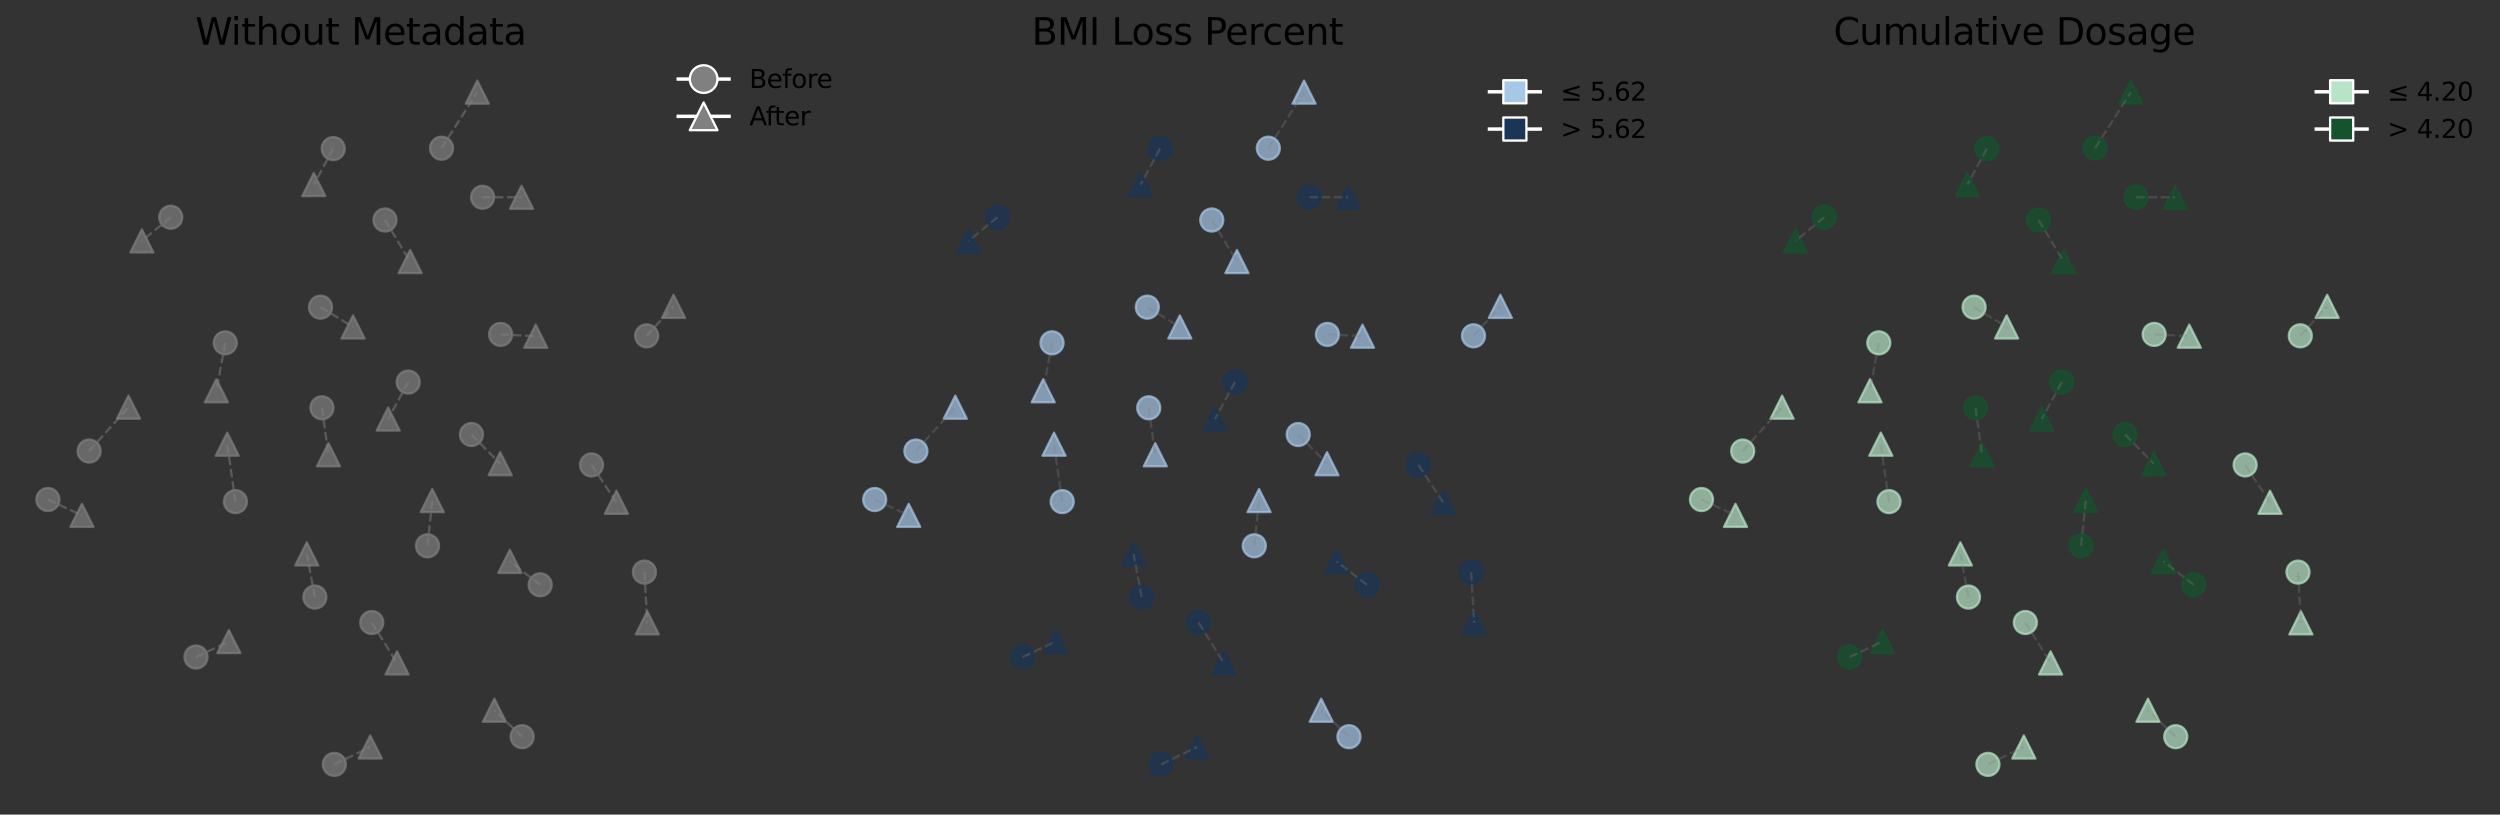 <?xml version="1.0" encoding="utf-8" standalone="no"?>
<!DOCTYPE svg PUBLIC "-//W3C//DTD SVG 1.1//EN"
  "http://www.w3.org/Graphics/SVG/1.1/DTD/svg11.dtd">
<svg height="352.957pt" version="1.1" viewBox="0 0 1083.204 352.957" width="1083.204pt" xmlns="http://www.w3.org/2000/svg" xmlns:xlink="http://www.w3.org/1999/xlink">
 <rect x="0" y="0" width="1083.204" height="352.957" fill="#333333" stroke="none"/>
 <defs>
  <style type="text/css">*{stroke-linecap:butt;stroke-linejoin:round;}</style>
 </defs>
 <g id="figure_1">
  <g id="patch_1">
   <path d="M 0 352.957 
L 1083.204 352.957 
L 1083.204 0 
L 0 0 
z
" style="fill:none;"/>
  </g>
  <g id="axes_1">
   <g id="PathCollection_1">
    <defs>
     <path d="M 0 5 
C 1.326 5 2.598 4.473 3.536 3.536 
C 4.473 2.598 5 1.326 5 0 
C 5 -1.326 4.473 -2.598 3.536 -3.536 
C 2.598 -4.473 1.326 -5 0 -5 
C -1.326 -5 -2.598 -4.473 -3.536 -3.536 
C -4.473 -2.598 -5 -1.326 -5 0 
C -5 1.326 -4.473 2.598 -3.536 3.536 
C -2.598 4.473 -1.326 5 0 5 
z
" id="m888d3f2864" style="stroke:#808080;stroke-opacity:0.7;"/>
    </defs>
    <g clip-path="url(#pa152efde3a)">
     <use style="fill:#808080;fill-opacity:0.7;stroke:#808080;stroke-opacity:0.7;" x="185.23" xlink:href="#m888d3f2864" y="236.482"/>
     <use style="fill:#808080;fill-opacity:0.7;stroke:#808080;stroke-opacity:0.7;" x="280.203" xlink:href="#m888d3f2864" y="145.499"/>
     <use style="fill:#808080;fill-opacity:0.7;stroke:#808080;stroke-opacity:0.7;" x="191.312" xlink:href="#m888d3f2864" y="64.214"/>
     <use style="fill:#808080;fill-opacity:0.7;stroke:#808080;stroke-opacity:0.7;" x="144.389" xlink:href="#m888d3f2864" y="64.381"/>
     <use style="fill:#808080;fill-opacity:0.7;stroke:#808080;stroke-opacity:0.7;" x="138.878" xlink:href="#m888d3f2864" y="133.088"/>
     <use style="fill:#808080;fill-opacity:0.7;stroke:#808080;stroke-opacity:0.7;" x="139.495" xlink:href="#m888d3f2864" y="176.691"/>
     <use style="fill:#808080;fill-opacity:0.7;stroke:#808080;stroke-opacity:0.7;" x="216.905" xlink:href="#m888d3f2864" y="144.892"/>
     <use style="fill:#808080;fill-opacity:0.7;stroke:#808080;stroke-opacity:0.7;" x="204.263" xlink:href="#m888d3f2864" y="188.272"/>
     <use style="fill:#808080;fill-opacity:0.7;stroke:#808080;stroke-opacity:0.7;" x="73.981" xlink:href="#m888d3f2864" y="94.121"/>
     <use style="fill:#808080;fill-opacity:0.7;stroke:#808080;stroke-opacity:0.7;" x="279.218" xlink:href="#m888d3f2864" y="247.888"/>
     <use style="fill:#808080;fill-opacity:0.7;stroke:#808080;stroke-opacity:0.7;" x="20.754" xlink:href="#m888d3f2864" y="216.434"/>
     <use style="fill:#808080;fill-opacity:0.7;stroke:#808080;stroke-opacity:0.7;" x="209.086" xlink:href="#m888d3f2864" y="85.465"/>
     <use style="fill:#808080;fill-opacity:0.7;stroke:#808080;stroke-opacity:0.7;" x="166.804" xlink:href="#m888d3f2864" y="95.332"/>
     <use style="fill:#808080;fill-opacity:0.7;stroke:#808080;stroke-opacity:0.7;" x="38.613" xlink:href="#m888d3f2864" y="195.437"/>
     <use style="fill:#808080;fill-opacity:0.7;stroke:#808080;stroke-opacity:0.7;" x="101.997" xlink:href="#m888d3f2864" y="217.34"/>
     <use style="fill:#808080;fill-opacity:0.7;stroke:#808080;stroke-opacity:0.7;" x="84.92" xlink:href="#m888d3f2864" y="284.68"/>
     <use style="fill:#808080;fill-opacity:0.7;stroke:#808080;stroke-opacity:0.7;" x="144.865" xlink:href="#m888d3f2864" y="331.194"/>
     <use style="fill:#808080;fill-opacity:0.7;stroke:#808080;stroke-opacity:0.7;" x="176.88" xlink:href="#m888d3f2864" y="165.53"/>
     <use style="fill:#808080;fill-opacity:0.7;stroke:#808080;stroke-opacity:0.7;" x="97.587" xlink:href="#m888d3f2864" y="148.55"/>
     <use style="fill:#808080;fill-opacity:0.7;stroke:#808080;stroke-opacity:0.7;" x="226.243" xlink:href="#m888d3f2864" y="319.196"/>
     <use style="fill:#808080;fill-opacity:0.7;stroke:#808080;stroke-opacity:0.7;" x="161.079" xlink:href="#m888d3f2864" y="269.724"/>
     <use style="fill:#808080;fill-opacity:0.7;stroke:#808080;stroke-opacity:0.7;" x="234.045" xlink:href="#m888d3f2864" y="253.395"/>
     <use style="fill:#808080;fill-opacity:0.7;stroke:#808080;stroke-opacity:0.7;" x="136.428" xlink:href="#m888d3f2864" y="258.699"/>
     <use style="fill:#808080;fill-opacity:0.7;stroke:#808080;stroke-opacity:0.7;" x="256.312" xlink:href="#m888d3f2864" y="201.445"/>
    </g>
   </g>
   <g id="PathCollection_2">
    <defs>
     <path d="M 0 -5 
L -5 5 
L 5 5 
z
" id="m7b993e9a92" style="stroke:#808080;stroke-opacity:0.7;"/>
    </defs>
    <g clip-path="url(#pa152efde3a)">
     <use style="fill:#808080;fill-opacity:0.7;stroke:#808080;stroke-opacity:0.7;" x="187.282" xlink:href="#m7b993e9a92" y="216.889"/>
     <use style="fill:#808080;fill-opacity:0.7;stroke:#808080;stroke-opacity:0.7;" x="291.844" xlink:href="#m7b993e9a92" y="132.737"/>
     <use style="fill:#808080;fill-opacity:0.7;stroke:#808080;stroke-opacity:0.7;" x="206.792" xlink:href="#m7b993e9a92" y="39.921"/>
     <use style="fill:#808080;fill-opacity:0.7;stroke:#808080;stroke-opacity:0.7;" x="135.95" xlink:href="#m7b993e9a92" y="79.973"/>
     <use style="fill:#808080;fill-opacity:0.7;stroke:#808080;stroke-opacity:0.7;" x="152.958" xlink:href="#m7b993e9a92" y="141.66"/>
     <use style="fill:#808080;fill-opacity:0.7;stroke:#808080;stroke-opacity:0.7;" x="142.321" xlink:href="#m7b993e9a92" y="197.045"/>
     <use style="fill:#808080;fill-opacity:0.7;stroke:#808080;stroke-opacity:0.7;" x="232.106" xlink:href="#m7b993e9a92" y="145.67"/>
     <use style="fill:#808080;fill-opacity:0.7;stroke:#808080;stroke-opacity:0.7;" x="216.733" xlink:href="#m7b993e9a92" y="200.92"/>
     <use style="fill:#808080;fill-opacity:0.7;stroke:#808080;stroke-opacity:0.7;" x="61.466" xlink:href="#m7b993e9a92" y="104.386"/>
     <use style="fill:#808080;fill-opacity:0.7;stroke:#808080;stroke-opacity:0.7;" x="280.461" xlink:href="#m7b993e9a92" y="269.869"/>
     <use style="fill:#808080;fill-opacity:0.7;stroke:#808080;stroke-opacity:0.7;" x="35.493" xlink:href="#m7b993e9a92" y="223.303"/>
     <use style="fill:#808080;fill-opacity:0.7;stroke:#808080;stroke-opacity:0.7;" x="225.968" xlink:href="#m7b993e9a92" y="85.46"/>
     <use style="fill:#808080;fill-opacity:0.7;stroke:#808080;stroke-opacity:0.7;" x="177.706" xlink:href="#m7b993e9a92" y="113.328"/>
     <use style="fill:#808080;fill-opacity:0.7;stroke:#808080;stroke-opacity:0.7;" x="55.679" xlink:href="#m7b993e9a92" y="176.428"/>
     <use style="fill:#808080;fill-opacity:0.7;stroke:#808080;stroke-opacity:0.7;" x="98.455" xlink:href="#m7b993e9a92" y="192.458"/>
     <use style="fill:#808080;fill-opacity:0.7;stroke:#808080;stroke-opacity:0.7;" x="99.159" xlink:href="#m7b993e9a92" y="277.987"/>
     <use style="fill:#808080;fill-opacity:0.7;stroke:#808080;stroke-opacity:0.7;" x="160.424" xlink:href="#m7b993e9a92" y="323.655"/>
     <use style="fill:#808080;fill-opacity:0.7;stroke:#808080;stroke-opacity:0.7;" x="168.189" xlink:href="#m7b993e9a92" y="181.565"/>
     <use style="fill:#808080;fill-opacity:0.7;stroke:#808080;stroke-opacity:0.7;" x="93.757" xlink:href="#m7b993e9a92" y="169.312"/>
     <use style="fill:#808080;fill-opacity:0.7;stroke:#808080;stroke-opacity:0.7;" x="214.213" xlink:href="#m7b993e9a92" y="307.734"/>
     <use style="fill:#808080;fill-opacity:0.7;stroke:#808080;stroke-opacity:0.7;" x="172.014" xlink:href="#m7b993e9a92" y="287.255"/>
     <use style="fill:#808080;fill-opacity:0.7;stroke:#808080;stroke-opacity:0.7;" x="220.909" xlink:href="#m7b993e9a92" y="243.249"/>
     <use style="fill:#808080;fill-opacity:0.7;stroke:#808080;stroke-opacity:0.7;" x="132.919" xlink:href="#m7b993e9a92" y="240.005"/>
     <use style="fill:#808080;fill-opacity:0.7;stroke:#808080;stroke-opacity:0.7;" x="267.079" xlink:href="#m7b993e9a92" y="217.638"/>
    </g>
   </g>
   <g id="line2d_1">
    <path clip-path="url(#pa152efde3a)" d="M 185.23 236.482 
L 187.282 216.889 
" style="fill:none;stroke:#808080;stroke-dasharray:3.7,1.6;stroke-dashoffset:0;stroke-opacity:0.5;"/>
   </g>
   <g id="line2d_2">
    <path clip-path="url(#pa152efde3a)" d="M 280.203 145.499 
L 291.844 132.737 
" style="fill:none;stroke:#808080;stroke-dasharray:3.7,1.6;stroke-dashoffset:0;stroke-opacity:0.5;"/>
   </g>
   <g id="line2d_3">
    <path clip-path="url(#pa152efde3a)" d="M 191.312 64.214 
L 206.792 39.921 
" style="fill:none;stroke:#808080;stroke-dasharray:3.7,1.6;stroke-dashoffset:0;stroke-opacity:0.5;"/>
   </g>
   <g id="line2d_4">
    <path clip-path="url(#pa152efde3a)" d="M 144.389 64.381 
L 135.95 79.973 
" style="fill:none;stroke:#808080;stroke-dasharray:3.7,1.6;stroke-dashoffset:0;stroke-opacity:0.5;"/>
   </g>
   <g id="line2d_5">
    <path clip-path="url(#pa152efde3a)" d="M 138.878 133.088 
L 152.958 141.66 
" style="fill:none;stroke:#808080;stroke-dasharray:3.7,1.6;stroke-dashoffset:0;stroke-opacity:0.5;"/>
   </g>
   <g id="line2d_6">
    <path clip-path="url(#pa152efde3a)" d="M 139.495 176.691 
L 142.321 197.045 
" style="fill:none;stroke:#808080;stroke-dasharray:3.7,1.6;stroke-dashoffset:0;stroke-opacity:0.5;"/>
   </g>
   <g id="line2d_7">
    <path clip-path="url(#pa152efde3a)" d="M 216.905 144.892 
L 232.106 145.67 
" style="fill:none;stroke:#808080;stroke-dasharray:3.7,1.6;stroke-dashoffset:0;stroke-opacity:0.5;"/>
   </g>
   <g id="line2d_8">
    <path clip-path="url(#pa152efde3a)" d="M 204.263 188.272 
L 216.733 200.92 
" style="fill:none;stroke:#808080;stroke-dasharray:3.7,1.6;stroke-dashoffset:0;stroke-opacity:0.5;"/>
   </g>
   <g id="line2d_9">
    <path clip-path="url(#pa152efde3a)" d="M 73.981 94.121 
L 61.466 104.386 
" style="fill:none;stroke:#808080;stroke-dasharray:3.7,1.6;stroke-dashoffset:0;stroke-opacity:0.5;"/>
   </g>
   <g id="line2d_10">
    <path clip-path="url(#pa152efde3a)" d="M 279.218 247.888 
L 280.461 269.869 
" style="fill:none;stroke:#808080;stroke-dasharray:3.7,1.6;stroke-dashoffset:0;stroke-opacity:0.5;"/>
   </g>
   <g id="line2d_11">
    <path clip-path="url(#pa152efde3a)" d="M 20.754 216.434 
L 35.493 223.303 
" style="fill:none;stroke:#808080;stroke-dasharray:3.7,1.6;stroke-dashoffset:0;stroke-opacity:0.5;"/>
   </g>
   <g id="line2d_12">
    <path clip-path="url(#pa152efde3a)" d="M 209.086 85.465 
L 225.968 85.46 
" style="fill:none;stroke:#808080;stroke-dasharray:3.7,1.6;stroke-dashoffset:0;stroke-opacity:0.5;"/>
   </g>
   <g id="line2d_13">
    <path clip-path="url(#pa152efde3a)" d="M 166.804 95.332 
L 177.706 113.328 
" style="fill:none;stroke:#808080;stroke-dasharray:3.7,1.6;stroke-dashoffset:0;stroke-opacity:0.5;"/>
   </g>
   <g id="line2d_14">
    <path clip-path="url(#pa152efde3a)" d="M 38.613 195.437 
L 55.679 176.428 
" style="fill:none;stroke:#808080;stroke-dasharray:3.7,1.6;stroke-dashoffset:0;stroke-opacity:0.5;"/>
   </g>
   <g id="line2d_15">
    <path clip-path="url(#pa152efde3a)" d="M 101.997 217.34 
L 98.455 192.458 
" style="fill:none;stroke:#808080;stroke-dasharray:3.7,1.6;stroke-dashoffset:0;stroke-opacity:0.5;"/>
   </g>
   <g id="line2d_16">
    <path clip-path="url(#pa152efde3a)" d="M 84.92 284.68 
L 99.159 277.987 
" style="fill:none;stroke:#808080;stroke-dasharray:3.7,1.6;stroke-dashoffset:0;stroke-opacity:0.5;"/>
   </g>
   <g id="line2d_17">
    <path clip-path="url(#pa152efde3a)" d="M 144.865 331.194 
L 160.424 323.655 
" style="fill:none;stroke:#808080;stroke-dasharray:3.7,1.6;stroke-dashoffset:0;stroke-opacity:0.5;"/>
   </g>
   <g id="line2d_18">
    <path clip-path="url(#pa152efde3a)" d="M 176.88 165.53 
L 168.189 181.565 
" style="fill:none;stroke:#808080;stroke-dasharray:3.7,1.6;stroke-dashoffset:0;stroke-opacity:0.5;"/>
   </g>
   <g id="line2d_19">
    <path clip-path="url(#pa152efde3a)" d="M 97.587 148.55 
L 93.757 169.312 
" style="fill:none;stroke:#808080;stroke-dasharray:3.7,1.6;stroke-dashoffset:0;stroke-opacity:0.5;"/>
   </g>
   <g id="line2d_20">
    <path clip-path="url(#pa152efde3a)" d="M 226.243 319.196 
L 214.213 307.734 
" style="fill:none;stroke:#808080;stroke-dasharray:3.7,1.6;stroke-dashoffset:0;stroke-opacity:0.5;"/>
   </g>
   <g id="line2d_21">
    <path clip-path="url(#pa152efde3a)" d="M 161.079 269.724 
L 172.014 287.255 
" style="fill:none;stroke:#808080;stroke-dasharray:3.7,1.6;stroke-dashoffset:0;stroke-opacity:0.5;"/>
   </g>
   <g id="line2d_22">
    <path clip-path="url(#pa152efde3a)" d="M 234.045 253.395 
L 220.909 243.249 
" style="fill:none;stroke:#808080;stroke-dasharray:3.7,1.6;stroke-dashoffset:0;stroke-opacity:0.5;"/>
   </g>
   <g id="line2d_23">
    <path clip-path="url(#pa152efde3a)" d="M 136.428 258.699 
L 132.919 240.005 
" style="fill:none;stroke:#808080;stroke-dasharray:3.7,1.6;stroke-dashoffset:0;stroke-opacity:0.5;"/>
   </g>
   <g id="line2d_24">
    <path clip-path="url(#pa152efde3a)" d="M 256.312 201.445 
L 267.079 217.638 
" style="fill:none;stroke:#808080;stroke-dasharray:3.7,1.6;stroke-dashoffset:0;stroke-opacity:0.5;"/>
   </g>
   <g id="text_1">
    <!-- Without Metadata -->
    <g transform="translate(84.613 19.358)scale(0.16 -0.16)">
     <defs>
      <path d="M 213 4666 
L 850 4666 
L 1831 722 
L 2809 4666 
L 3519 4666 
L 4500 722 
L 5478 4666 
L 6119 4666 
L 4947 0 
L 4153 0 
L 3169 4050 
L 2175 0 
L 1381 0 
L 213 4666 
z
" id="DejaVuSans-57" transform="scale(0.016)"/>
      <path d="M 603 3500 
L 1178 3500 
L 1178 0 
L 603 0 
L 603 3500 
z
M 603 4863 
L 1178 4863 
L 1178 4134 
L 603 4134 
L 603 4863 
z
" id="DejaVuSans-69" transform="scale(0.016)"/>
      <path d="M 1172 4494 
L 1172 3500 
L 2356 3500 
L 2356 3053 
L 1172 3053 
L 1172 1153 
Q 1172 725 1289 603 
Q 1406 481 1766 481 
L 2356 481 
L 2356 0 
L 1766 0 
Q 1100 0 847 248 
Q 594 497 594 1153 
L 594 3053 
L 172 3053 
L 172 3500 
L 594 3500 
L 594 4494 
L 1172 4494 
z
" id="DejaVuSans-74" transform="scale(0.016)"/>
      <path d="M 3513 2113 
L 3513 0 
L 2938 0 
L 2938 2094 
Q 2938 2591 2744 2837 
Q 2550 3084 2163 3084 
Q 1697 3084 1428 2787 
Q 1159 2491 1159 1978 
L 1159 0 
L 581 0 
L 581 4863 
L 1159 4863 
L 1159 2956 
Q 1366 3272 1645 3428 
Q 1925 3584 2291 3584 
Q 2894 3584 3203 3211 
Q 3513 2838 3513 2113 
z
" id="DejaVuSans-68" transform="scale(0.016)"/>
      <path d="M 1959 3097 
Q 1497 3097 1228 2736 
Q 959 2375 959 1747 
Q 959 1119 1226 758 
Q 1494 397 1959 397 
Q 2419 397 2687 759 
Q 2956 1122 2956 1747 
Q 2956 2369 2687 2733 
Q 2419 3097 1959 3097 
z
M 1959 3584 
Q 2709 3584 3137 3096 
Q 3566 2609 3566 1747 
Q 3566 888 3137 398 
Q 2709 -91 1959 -91 
Q 1206 -91 779 398 
Q 353 888 353 1747 
Q 353 2609 779 3096 
Q 1206 3584 1959 3584 
z
" id="DejaVuSans-6f" transform="scale(0.016)"/>
      <path d="M 544 1381 
L 544 3500 
L 1119 3500 
L 1119 1403 
Q 1119 906 1312 657 
Q 1506 409 1894 409 
Q 2359 409 2629 706 
Q 2900 1003 2900 1516 
L 2900 3500 
L 3475 3500 
L 3475 0 
L 2900 0 
L 2900 538 
Q 2691 219 2414 64 
Q 2138 -91 1772 -91 
Q 1169 -91 856 284 
Q 544 659 544 1381 
z
M 1991 3584 
L 1991 3584 
z
" id="DejaVuSans-75" transform="scale(0.016)"/>
      <path id="DejaVuSans-20" transform="scale(0.016)"/>
      <path d="M 628 4666 
L 1569 4666 
L 2759 1491 
L 3956 4666 
L 4897 4666 
L 4897 0 
L 4281 0 
L 4281 4097 
L 3078 897 
L 2444 897 
L 1241 4097 
L 1241 0 
L 628 0 
L 628 4666 
z
" id="DejaVuSans-4d" transform="scale(0.016)"/>
      <path d="M 3597 1894 
L 3597 1613 
L 953 1613 
Q 991 1019 1311 708 
Q 1631 397 2203 397 
Q 2534 397 2845 478 
Q 3156 559 3463 722 
L 3463 178 
Q 3153 47 2828 -22 
Q 2503 -91 2169 -91 
Q 1331 -91 842 396 
Q 353 884 353 1716 
Q 353 2575 817 3079 
Q 1281 3584 2069 3584 
Q 2775 3584 3186 3129 
Q 3597 2675 3597 1894 
z
M 3022 2063 
Q 3016 2534 2758 2815 
Q 2500 3097 2075 3097 
Q 1594 3097 1305 2825 
Q 1016 2553 972 2059 
L 3022 2063 
z
" id="DejaVuSans-65" transform="scale(0.016)"/>
      <path d="M 2194 1759 
Q 1497 1759 1228 1600 
Q 959 1441 959 1056 
Q 959 750 1161 570 
Q 1363 391 1709 391 
Q 2188 391 2477 730 
Q 2766 1069 2766 1631 
L 2766 1759 
L 2194 1759 
z
M 3341 1997 
L 3341 0 
L 2766 0 
L 2766 531 
Q 2569 213 2275 61 
Q 1981 -91 1556 -91 
Q 1019 -91 701 211 
Q 384 513 384 1019 
Q 384 1609 779 1909 
Q 1175 2209 1959 2209 
L 2766 2209 
L 2766 2266 
Q 2766 2663 2505 2880 
Q 2244 3097 1772 3097 
Q 1472 3097 1187 3025 
Q 903 2953 641 2809 
L 641 3341 
Q 956 3463 1253 3523 
Q 1550 3584 1831 3584 
Q 2591 3584 2966 3190 
Q 3341 2797 3341 1997 
z
" id="DejaVuSans-61" transform="scale(0.016)"/>
      <path d="M 2906 2969 
L 2906 4863 
L 3481 4863 
L 3481 0 
L 2906 0 
L 2906 525 
Q 2725 213 2448 61 
Q 2172 -91 1784 -91 
Q 1150 -91 751 415 
Q 353 922 353 1747 
Q 353 2572 751 3078 
Q 1150 3584 1784 3584 
Q 2172 3584 2448 3432 
Q 2725 3281 2906 2969 
z
M 947 1747 
Q 947 1113 1208 752 
Q 1469 391 1925 391 
Q 2381 391 2643 752 
Q 2906 1113 2906 1747 
Q 2906 2381 2643 2742 
Q 2381 3103 1925 3103 
Q 1469 3103 1208 2742 
Q 947 2381 947 1747 
z
" id="DejaVuSans-64" transform="scale(0.016)"/>
     </defs>
     <use xlink:href="#DejaVuSans-57"/>
     <use x="96.627" xlink:href="#DejaVuSans-69"/>
     <use x="124.41" xlink:href="#DejaVuSans-74"/>
     <use x="163.619" xlink:href="#DejaVuSans-68"/>
     <use x="226.998" xlink:href="#DejaVuSans-6f"/>
     <use x="288.18" xlink:href="#DejaVuSans-75"/>
     <use x="351.559" xlink:href="#DejaVuSans-74"/>
     <use x="390.768" xlink:href="#DejaVuSans-20"/>
     <use x="422.555" xlink:href="#DejaVuSans-4d"/>
     <use x="508.834" xlink:href="#DejaVuSans-65"/>
     <use x="570.357" xlink:href="#DejaVuSans-74"/>
     <use x="609.566" xlink:href="#DejaVuSans-61"/>
     <use x="670.846" xlink:href="#DejaVuSans-64"/>
     <use x="734.322" xlink:href="#DejaVuSans-61"/>
     <use x="795.602" xlink:href="#DejaVuSans-74"/>
     <use x="834.811" xlink:href="#DejaVuSans-61"/>
    </g>
   </g>
   <g id="legend_1">
    <g id="line2d_25">
     <path d="M 293.876 34.266 
L 315.876 34.266 
" style="fill:none;stroke:#ffffff;stroke-linecap:square;stroke-width:1.5;"/>
    </g>
    <g id="line2d_26">
     <defs>
      <path d="M 0 6 
C 1.591 6 3.117 5.368 4.243 4.243 
C 5.368 3.117 6 1.591 6 0 
C 6 -1.591 5.368 -3.117 4.243 -4.243 
C 3.117 -5.368 1.591 -6 0 -6 
C -1.591 -6 -3.117 -5.368 -4.243 -4.243 
C -5.368 -3.117 -6 -1.591 -6 0 
C -6 1.591 -5.368 3.117 -4.243 4.243 
C -3.117 5.368 -1.591 6 0 6 
z
" id="m8260071296" style="stroke:#ffffff;"/>
     </defs>
     <g>
      <use style="fill:#808080;stroke:#ffffff;" x="304.876" xlink:href="#m8260071296" y="34.266"/>
     </g>
    </g>
    <g id="text_2">
     <!-- Before -->
     <g transform="translate(324.676 38.116)scale(0.11 -0.11)">
      <defs>
       <path d="M 1259 2228 
L 1259 519 
L 2272 519 
Q 2781 519 3026 730 
Q 3272 941 3272 1375 
Q 3272 1813 3026 2020 
Q 2781 2228 2272 2228 
L 1259 2228 
z
M 1259 4147 
L 1259 2741 
L 2194 2741 
Q 2656 2741 2882 2914 
Q 3109 3088 3109 3444 
Q 3109 3797 2882 3972 
Q 2656 4147 2194 4147 
L 1259 4147 
z
M 628 4666 
L 2241 4666 
Q 2963 4666 3353 4366 
Q 3744 4066 3744 3513 
Q 3744 3084 3544 2831 
Q 3344 2578 2956 2516 
Q 3422 2416 3680 2098 
Q 3938 1781 3938 1306 
Q 3938 681 3513 340 
Q 3088 0 2303 0 
L 628 0 
L 628 4666 
z
" id="DejaVuSans-42" transform="scale(0.016)"/>
       <path d="M 2375 4863 
L 2375 4384 
L 1825 4384 
Q 1516 4384 1395 4259 
Q 1275 4134 1275 3809 
L 1275 3500 
L 2222 3500 
L 2222 3053 
L 1275 3053 
L 1275 0 
L 697 0 
L 697 3053 
L 147 3053 
L 147 3500 
L 697 3500 
L 697 3744 
Q 697 4328 969 4595 
Q 1241 4863 1831 4863 
L 2375 4863 
z
" id="DejaVuSans-66" transform="scale(0.016)"/>
       <path d="M 2631 2963 
Q 2534 3019 2420 3045 
Q 2306 3072 2169 3072 
Q 1681 3072 1420 2755 
Q 1159 2438 1159 1844 
L 1159 0 
L 581 0 
L 581 3500 
L 1159 3500 
L 1159 2956 
Q 1341 3275 1631 3429 
Q 1922 3584 2338 3584 
Q 2397 3584 2469 3576 
Q 2541 3569 2628 3553 
L 2631 2963 
z
" id="DejaVuSans-72" transform="scale(0.016)"/>
      </defs>
      <use xlink:href="#DejaVuSans-42"/>
      <use x="68.604" xlink:href="#DejaVuSans-65"/>
      <use x="130.127" xlink:href="#DejaVuSans-66"/>
      <use x="165.332" xlink:href="#DejaVuSans-6f"/>
      <use x="226.514" xlink:href="#DejaVuSans-72"/>
      <use x="265.377" xlink:href="#DejaVuSans-65"/>
     </g>
    </g>
    <g id="line2d_27">
     <path d="M 293.876 50.412 
L 315.876 50.412 
" style="fill:none;stroke:#ffffff;stroke-linecap:square;stroke-width:1.5;"/>
    </g>
    <g id="line2d_28">
     <defs>
      <path d="M 0 -6 
L -6 6 
L 6 6 
z
" id="ma88aa789f8" style="stroke:#ffffff;stroke-linejoin:miter;"/>
     </defs>
     <g>
      <use style="fill:#808080;stroke:#ffffff;stroke-linejoin:miter;" x="304.876" xlink:href="#ma88aa789f8" y="50.412"/>
     </g>
    </g>
    <g id="text_3">
     <!-- After -->
     <g transform="translate(324.676 54.262)scale(0.11 -0.11)">
      <defs>
       <path d="M 2188 4044 
L 1331 1722 
L 3047 1722 
L 2188 4044 
z
M 1831 4666 
L 2547 4666 
L 4325 0 
L 3669 0 
L 3244 1197 
L 1141 1197 
L 716 0 
L 50 0 
L 1831 4666 
z
" id="DejaVuSans-41" transform="scale(0.016)"/>
      </defs>
      <use xlink:href="#DejaVuSans-41"/>
      <use x="64.783" xlink:href="#DejaVuSans-66"/>
      <use x="98.238" xlink:href="#DejaVuSans-74"/>
      <use x="137.447" xlink:href="#DejaVuSans-65"/>
      <use x="198.971" xlink:href="#DejaVuSans-72"/>
     </g>
    </g>
   </g>
  </g>
  <g id="axes_2">
   <g id="PathCollection_3">
    <path clip-path="url(#p61265fb94b)" d="M 545.516 211.889 
L 540.516 221.889 
L 550.516 221.889 
z
" style="fill:#a7c7e7;fill-opacity:0.7;stroke:#a7c7e7;stroke-opacity:0.7;"/>
    <path clip-path="url(#p61265fb94b)" d="M 650.077 127.737 
L 645.077 137.737 
L 655.077 137.737 
z
" style="fill:#a7c7e7;fill-opacity:0.7;stroke:#a7c7e7;stroke-opacity:0.7;"/>
    <path clip-path="url(#p61265fb94b)" d="M 565.026 34.921 
L 560.026 44.921 
L 570.026 44.921 
z
" style="fill:#a7c7e7;fill-opacity:0.7;stroke:#a7c7e7;stroke-opacity:0.7;"/>
    <path clip-path="url(#p61265fb94b)" d="M 494.183 74.973 
L 489.183 84.973 
L 499.183 84.973 
z
" style="fill:#1b3556;fill-opacity:0.7;stroke:#1b3556;stroke-opacity:0.7;"/>
    <path clip-path="url(#p61265fb94b)" d="M 511.192 136.66 
L 506.192 146.66 
L 516.192 146.66 
z
" style="fill:#a7c7e7;fill-opacity:0.7;stroke:#a7c7e7;stroke-opacity:0.7;"/>
    <path clip-path="url(#p61265fb94b)" d="M 500.554 192.045 
L 495.554 202.045 
L 505.554 202.045 
z
" style="fill:#a7c7e7;fill-opacity:0.7;stroke:#a7c7e7;stroke-opacity:0.7;"/>
    <path clip-path="url(#p61265fb94b)" d="M 590.339 140.67 
L 585.339 150.67 
L 595.339 150.67 
z
" style="fill:#a7c7e7;fill-opacity:0.7;stroke:#a7c7e7;stroke-opacity:0.7;"/>
    <path clip-path="url(#p61265fb94b)" d="M 574.966 195.92 
L 569.966 205.92 
L 579.966 205.92 
z
" style="fill:#a7c7e7;fill-opacity:0.7;stroke:#a7c7e7;stroke-opacity:0.7;"/>
    <path clip-path="url(#p61265fb94b)" d="M 419.699 99.386 
L 414.699 109.386 
L 424.699 109.386 
z
" style="fill:#1b3556;fill-opacity:0.7;stroke:#1b3556;stroke-opacity:0.7;"/>
    <path clip-path="url(#p61265fb94b)" d="M 638.694 264.869 
L 633.694 274.869 
L 643.694 274.869 
z
" style="fill:#1b3556;fill-opacity:0.7;stroke:#1b3556;stroke-opacity:0.7;"/>
    <path clip-path="url(#p61265fb94b)" d="M 393.726 218.303 
L 388.726 228.303 
L 398.726 228.303 
z
" style="fill:#a7c7e7;fill-opacity:0.7;stroke:#a7c7e7;stroke-opacity:0.7;"/>
    <path clip-path="url(#p61265fb94b)" d="M 584.202 80.46 
L 579.202 90.46 
L 589.202 90.46 
z
" style="fill:#1b3556;fill-opacity:0.7;stroke:#1b3556;stroke-opacity:0.7;"/>
    <path clip-path="url(#p61265fb94b)" d="M 535.939 108.328 
L 530.939 118.328 
L 540.939 118.328 
z
" style="fill:#a7c7e7;fill-opacity:0.7;stroke:#a7c7e7;stroke-opacity:0.7;"/>
    <path clip-path="url(#p61265fb94b)" d="M 413.913 171.428 
L 408.913 181.428 
L 418.913 181.428 
z
" style="fill:#a7c7e7;fill-opacity:0.7;stroke:#a7c7e7;stroke-opacity:0.7;"/>
    <path clip-path="url(#p61265fb94b)" d="M 456.688 187.458 
L 451.688 197.458 
L 461.688 197.458 
z
" style="fill:#a7c7e7;fill-opacity:0.7;stroke:#a7c7e7;stroke-opacity:0.7;"/>
    <path clip-path="url(#p61265fb94b)" d="M 457.392 272.987 
L 452.392 282.987 
L 462.392 282.987 
z
" style="fill:#1b3556;fill-opacity:0.7;stroke:#1b3556;stroke-opacity:0.7;"/>
    <path clip-path="url(#p61265fb94b)" d="M 518.657 318.655 
L 513.657 328.655 
L 523.657 328.655 
z
" style="fill:#1b3556;fill-opacity:0.7;stroke:#1b3556;stroke-opacity:0.7;"/>
    <path clip-path="url(#p61265fb94b)" d="M 526.423 176.565 
L 521.423 186.565 
L 531.423 186.565 
z
" style="fill:#1b3556;fill-opacity:0.7;stroke:#1b3556;stroke-opacity:0.7;"/>
    <path clip-path="url(#p61265fb94b)" d="M 451.99 164.312 
L 446.99 174.312 
L 456.99 174.312 
z
" style="fill:#a7c7e7;fill-opacity:0.7;stroke:#a7c7e7;stroke-opacity:0.7;"/>
    <path clip-path="url(#p61265fb94b)" d="M 572.446 302.734 
L 567.446 312.734 
L 577.446 312.734 
z
" style="fill:#a7c7e7;fill-opacity:0.7;stroke:#a7c7e7;stroke-opacity:0.7;"/>
    <path clip-path="url(#p61265fb94b)" d="M 530.247 282.255 
L 525.247 292.255 
L 535.247 292.255 
z
" style="fill:#1b3556;fill-opacity:0.7;stroke:#1b3556;stroke-opacity:0.7;"/>
    <path clip-path="url(#p61265fb94b)" d="M 579.142 238.249 
L 574.142 248.249 
L 584.142 248.249 
z
" style="fill:#1b3556;fill-opacity:0.7;stroke:#1b3556;stroke-opacity:0.7;"/>
    <path clip-path="url(#p61265fb94b)" d="M 491.153 235.005 
L 486.153 245.005 
L 496.153 245.005 
z
" style="fill:#1b3556;fill-opacity:0.7;stroke:#1b3556;stroke-opacity:0.7;"/>
    <path clip-path="url(#p61265fb94b)" d="M 625.312 212.638 
L 620.312 222.638 
L 630.312 222.638 
z
" style="fill:#1b3556;fill-opacity:0.7;stroke:#1b3556;stroke-opacity:0.7;"/>
   </g>
   <g id="PathCollection_4">
    <defs>
     <path d="M 0 5 
C 1.326 5 2.598 4.473 3.536 3.536 
C 4.473 2.598 5 1.326 5 -0 
C 5 -1.326 4.473 -2.598 3.536 -3.536 
C 2.598 -4.473 1.326 -5 0 -5 
C -1.326 -5 -2.598 -4.473 -3.536 -3.536 
C -4.473 -2.598 -5 -1.326 -5 0 
C -5 1.326 -4.473 2.598 -3.536 3.536 
C -2.598 4.473 -1.326 5 0 5 
z
" id="C0_0_f838277461"/>
    </defs>
    <g clip-path="url(#p61265fb94b)">
     <use style="fill:#a7c7e7;fill-opacity:0.7;stroke:#a7c7e7;stroke-opacity:0.7;" x="543.464" xlink:href="#C0_0_f838277461" y="236.482"/>
    </g>
    <g clip-path="url(#p61265fb94b)">
     <use style="fill:#a7c7e7;fill-opacity:0.7;stroke:#a7c7e7;stroke-opacity:0.7;" x="638.437" xlink:href="#C0_0_f838277461" y="145.499"/>
    </g>
    <g clip-path="url(#p61265fb94b)">
     <use style="fill:#a7c7e7;fill-opacity:0.7;stroke:#a7c7e7;stroke-opacity:0.7;" x="549.545" xlink:href="#C0_0_f838277461" y="64.214"/>
    </g>
    <g clip-path="url(#p61265fb94b)">
     <use style="fill:#1b3556;fill-opacity:0.7;stroke:#1b3556;stroke-opacity:0.7;" x="502.622" xlink:href="#C0_0_f838277461" y="64.381"/>
    </g>
    <g clip-path="url(#p61265fb94b)">
     <use style="fill:#a7c7e7;fill-opacity:0.7;stroke:#a7c7e7;stroke-opacity:0.7;" x="497.111" xlink:href="#C0_0_f838277461" y="133.088"/>
    </g>
    <g clip-path="url(#p61265fb94b)">
     <use style="fill:#a7c7e7;fill-opacity:0.7;stroke:#a7c7e7;stroke-opacity:0.7;" x="497.728" xlink:href="#C0_0_f838277461" y="176.691"/>
    </g>
    <g clip-path="url(#p61265fb94b)">
     <use style="fill:#a7c7e7;fill-opacity:0.7;stroke:#a7c7e7;stroke-opacity:0.7;" x="575.139" xlink:href="#C0_0_f838277461" y="144.892"/>
    </g>
    <g clip-path="url(#p61265fb94b)">
     <use style="fill:#a7c7e7;fill-opacity:0.7;stroke:#a7c7e7;stroke-opacity:0.7;" x="562.496" xlink:href="#C0_0_f838277461" y="188.272"/>
    </g>
    <g clip-path="url(#p61265fb94b)">
     <use style="fill:#1b3556;fill-opacity:0.7;stroke:#1b3556;stroke-opacity:0.7;" x="432.214" xlink:href="#C0_0_f838277461" y="94.121"/>
    </g>
    <g clip-path="url(#p61265fb94b)">
     <use style="fill:#1b3556;fill-opacity:0.7;stroke:#1b3556;stroke-opacity:0.7;" x="637.452" xlink:href="#C0_0_f838277461" y="247.888"/>
    </g>
    <g clip-path="url(#p61265fb94b)">
     <use style="fill:#a7c7e7;fill-opacity:0.7;stroke:#a7c7e7;stroke-opacity:0.7;" x="378.988" xlink:href="#C0_0_f838277461" y="216.434"/>
    </g>
    <g clip-path="url(#p61265fb94b)">
     <use style="fill:#1b3556;fill-opacity:0.7;stroke:#1b3556;stroke-opacity:0.7;" x="567.319" xlink:href="#C0_0_f838277461" y="85.465"/>
    </g>
    <g clip-path="url(#p61265fb94b)">
     <use style="fill:#a7c7e7;fill-opacity:0.7;stroke:#a7c7e7;stroke-opacity:0.7;" x="525.038" xlink:href="#C0_0_f838277461" y="95.332"/>
    </g>
    <g clip-path="url(#p61265fb94b)">
     <use style="fill:#a7c7e7;fill-opacity:0.7;stroke:#a7c7e7;stroke-opacity:0.7;" x="396.847" xlink:href="#C0_0_f838277461" y="195.437"/>
    </g>
    <g clip-path="url(#p61265fb94b)">
     <use style="fill:#a7c7e7;fill-opacity:0.7;stroke:#a7c7e7;stroke-opacity:0.7;" x="460.23" xlink:href="#C0_0_f838277461" y="217.34"/>
    </g>
    <g clip-path="url(#p61265fb94b)">
     <use style="fill:#1b3556;fill-opacity:0.7;stroke:#1b3556;stroke-opacity:0.7;" x="443.153" xlink:href="#C0_0_f838277461" y="284.68"/>
    </g>
    <g clip-path="url(#p61265fb94b)">
     <use style="fill:#1b3556;fill-opacity:0.7;stroke:#1b3556;stroke-opacity:0.7;" x="503.098" xlink:href="#C0_0_f838277461" y="331.194"/>
    </g>
    <g clip-path="url(#p61265fb94b)">
     <use style="fill:#1b3556;fill-opacity:0.7;stroke:#1b3556;stroke-opacity:0.7;" x="535.114" xlink:href="#C0_0_f838277461" y="165.53"/>
    </g>
    <g clip-path="url(#p61265fb94b)">
     <use style="fill:#a7c7e7;fill-opacity:0.7;stroke:#a7c7e7;stroke-opacity:0.7;" x="455.82" xlink:href="#C0_0_f838277461" y="148.55"/>
    </g>
    <g clip-path="url(#p61265fb94b)">
     <use style="fill:#a7c7e7;fill-opacity:0.7;stroke:#a7c7e7;stroke-opacity:0.7;" x="584.476" xlink:href="#C0_0_f838277461" y="319.196"/>
    </g>
    <g clip-path="url(#p61265fb94b)">
     <use style="fill:#1b3556;fill-opacity:0.7;stroke:#1b3556;stroke-opacity:0.7;" x="519.313" xlink:href="#C0_0_f838277461" y="269.724"/>
    </g>
    <g clip-path="url(#p61265fb94b)">
     <use style="fill:#1b3556;fill-opacity:0.7;stroke:#1b3556;stroke-opacity:0.7;" x="592.278" xlink:href="#C0_0_f838277461" y="253.395"/>
    </g>
    <g clip-path="url(#p61265fb94b)">
     <use style="fill:#1b3556;fill-opacity:0.7;stroke:#1b3556;stroke-opacity:0.7;" x="494.661" xlink:href="#C0_0_f838277461" y="258.699"/>
    </g>
    <g clip-path="url(#p61265fb94b)">
     <use style="fill:#1b3556;fill-opacity:0.7;stroke:#1b3556;stroke-opacity:0.7;" x="614.545" xlink:href="#C0_0_f838277461" y="201.445"/>
    </g>
   </g>
   <g id="line2d_29">
    <path clip-path="url(#p61265fb94b)" d="M 543.464 236.482 
L 545.516 216.889 
" style="fill:none;stroke:#808080;stroke-dasharray:3.7,1.6;stroke-dashoffset:0;stroke-opacity:0.3;"/>
   </g>
   <g id="line2d_30">
    <path clip-path="url(#p61265fb94b)" d="M 638.437 145.499 
L 650.077 132.737 
" style="fill:none;stroke:#808080;stroke-dasharray:3.7,1.6;stroke-dashoffset:0;stroke-opacity:0.3;"/>
   </g>
   <g id="line2d_31">
    <path clip-path="url(#p61265fb94b)" d="M 549.545 64.214 
L 565.026 39.921 
" style="fill:none;stroke:#808080;stroke-dasharray:3.7,1.6;stroke-dashoffset:0;stroke-opacity:0.3;"/>
   </g>
   <g id="line2d_32">
    <path clip-path="url(#p61265fb94b)" d="M 502.622 64.381 
L 494.183 79.973 
" style="fill:none;stroke:#808080;stroke-dasharray:3.7,1.6;stroke-dashoffset:0;stroke-opacity:0.3;"/>
   </g>
   <g id="line2d_33">
    <path clip-path="url(#p61265fb94b)" d="M 497.111 133.088 
L 511.192 141.66 
" style="fill:none;stroke:#808080;stroke-dasharray:3.7,1.6;stroke-dashoffset:0;stroke-opacity:0.3;"/>
   </g>
   <g id="line2d_34">
    <path clip-path="url(#p61265fb94b)" d="M 497.728 176.691 
L 500.554 197.045 
" style="fill:none;stroke:#808080;stroke-dasharray:3.7,1.6;stroke-dashoffset:0;stroke-opacity:0.3;"/>
   </g>
   <g id="line2d_35">
    <path clip-path="url(#p61265fb94b)" d="M 575.139 144.892 
L 590.339 145.67 
" style="fill:none;stroke:#808080;stroke-dasharray:3.7,1.6;stroke-dashoffset:0;stroke-opacity:0.3;"/>
   </g>
   <g id="line2d_36">
    <path clip-path="url(#p61265fb94b)" d="M 562.496 188.272 
L 574.966 200.92 
" style="fill:none;stroke:#808080;stroke-dasharray:3.7,1.6;stroke-dashoffset:0;stroke-opacity:0.3;"/>
   </g>
   <g id="line2d_37">
    <path clip-path="url(#p61265fb94b)" d="M 432.214 94.121 
L 419.699 104.386 
" style="fill:none;stroke:#808080;stroke-dasharray:3.7,1.6;stroke-dashoffset:0;stroke-opacity:0.3;"/>
   </g>
   <g id="line2d_38">
    <path clip-path="url(#p61265fb94b)" d="M 637.452 247.888 
L 638.694 269.869 
" style="fill:none;stroke:#808080;stroke-dasharray:3.7,1.6;stroke-dashoffset:0;stroke-opacity:0.3;"/>
   </g>
   <g id="line2d_39">
    <path clip-path="url(#p61265fb94b)" d="M 378.988 216.434 
L 393.726 223.303 
" style="fill:none;stroke:#808080;stroke-dasharray:3.7,1.6;stroke-dashoffset:0;stroke-opacity:0.3;"/>
   </g>
   <g id="line2d_40">
    <path clip-path="url(#p61265fb94b)" d="M 567.319 85.465 
L 584.202 85.46 
" style="fill:none;stroke:#808080;stroke-dasharray:3.7,1.6;stroke-dashoffset:0;stroke-opacity:0.3;"/>
   </g>
   <g id="line2d_41">
    <path clip-path="url(#p61265fb94b)" d="M 525.038 95.332 
L 535.939 113.328 
" style="fill:none;stroke:#808080;stroke-dasharray:3.7,1.6;stroke-dashoffset:0;stroke-opacity:0.3;"/>
   </g>
   <g id="line2d_42">
    <path clip-path="url(#p61265fb94b)" d="M 396.847 195.437 
L 413.913 176.428 
" style="fill:none;stroke:#808080;stroke-dasharray:3.7,1.6;stroke-dashoffset:0;stroke-opacity:0.3;"/>
   </g>
   <g id="line2d_43">
    <path clip-path="url(#p61265fb94b)" d="M 460.23 217.34 
L 456.688 192.458 
" style="fill:none;stroke:#808080;stroke-dasharray:3.7,1.6;stroke-dashoffset:0;stroke-opacity:0.3;"/>
   </g>
   <g id="line2d_44">
    <path clip-path="url(#p61265fb94b)" d="M 443.153 284.68 
L 457.392 277.987 
" style="fill:none;stroke:#808080;stroke-dasharray:3.7,1.6;stroke-dashoffset:0;stroke-opacity:0.3;"/>
   </g>
   <g id="line2d_45">
    <path clip-path="url(#p61265fb94b)" d="M 503.098 331.194 
L 518.657 323.655 
" style="fill:none;stroke:#808080;stroke-dasharray:3.7,1.6;stroke-dashoffset:0;stroke-opacity:0.3;"/>
   </g>
   <g id="line2d_46">
    <path clip-path="url(#p61265fb94b)" d="M 535.114 165.53 
L 526.423 181.565 
" style="fill:none;stroke:#808080;stroke-dasharray:3.7,1.6;stroke-dashoffset:0;stroke-opacity:0.3;"/>
   </g>
   <g id="line2d_47">
    <path clip-path="url(#p61265fb94b)" d="M 455.82 148.55 
L 451.99 169.312 
" style="fill:none;stroke:#808080;stroke-dasharray:3.7,1.6;stroke-dashoffset:0;stroke-opacity:0.3;"/>
   </g>
   <g id="line2d_48">
    <path clip-path="url(#p61265fb94b)" d="M 584.476 319.196 
L 572.446 307.734 
" style="fill:none;stroke:#808080;stroke-dasharray:3.7,1.6;stroke-dashoffset:0;stroke-opacity:0.3;"/>
   </g>
   <g id="line2d_49">
    <path clip-path="url(#p61265fb94b)" d="M 519.313 269.724 
L 530.247 287.255 
" style="fill:none;stroke:#808080;stroke-dasharray:3.7,1.6;stroke-dashoffset:0;stroke-opacity:0.3;"/>
   </g>
   <g id="line2d_50">
    <path clip-path="url(#p61265fb94b)" d="M 592.278 253.395 
L 579.142 243.249 
" style="fill:none;stroke:#808080;stroke-dasharray:3.7,1.6;stroke-dashoffset:0;stroke-opacity:0.3;"/>
   </g>
   <g id="line2d_51">
    <path clip-path="url(#p61265fb94b)" d="M 494.661 258.699 
L 491.153 240.005 
" style="fill:none;stroke:#808080;stroke-dasharray:3.7,1.6;stroke-dashoffset:0;stroke-opacity:0.3;"/>
   </g>
   <g id="line2d_52">
    <path clip-path="url(#p61265fb94b)" d="M 614.545 201.445 
L 625.312 217.638 
" style="fill:none;stroke:#808080;stroke-dasharray:3.7,1.6;stroke-dashoffset:0;stroke-opacity:0.3;"/>
   </g>
   <g id="text_4">
    <!-- BMI Loss Percent -->
    <g transform="translate(447.056 19.358)scale(0.16 -0.16)">
     <defs>
      <path d="M 628 4666 
L 1259 4666 
L 1259 0 
L 628 0 
L 628 4666 
z
" id="DejaVuSans-49" transform="scale(0.016)"/>
      <path d="M 628 4666 
L 1259 4666 
L 1259 531 
L 3531 531 
L 3531 0 
L 628 0 
L 628 4666 
z
" id="DejaVuSans-4c" transform="scale(0.016)"/>
      <path d="M 2834 3397 
L 2834 2853 
Q 2591 2978 2328 3040 
Q 2066 3103 1784 3103 
Q 1356 3103 1142 2972 
Q 928 2841 928 2578 
Q 928 2378 1081 2264 
Q 1234 2150 1697 2047 
L 1894 2003 
Q 2506 1872 2764 1633 
Q 3022 1394 3022 966 
Q 3022 478 2636 193 
Q 2250 -91 1575 -91 
Q 1294 -91 989 -36 
Q 684 19 347 128 
L 347 722 
Q 666 556 975 473 
Q 1284 391 1588 391 
Q 1994 391 2212 530 
Q 2431 669 2431 922 
Q 2431 1156 2273 1281 
Q 2116 1406 1581 1522 
L 1381 1569 
Q 847 1681 609 1914 
Q 372 2147 372 2553 
Q 372 3047 722 3315 
Q 1072 3584 1716 3584 
Q 2034 3584 2315 3537 
Q 2597 3491 2834 3397 
z
" id="DejaVuSans-73" transform="scale(0.016)"/>
      <path d="M 1259 4147 
L 1259 2394 
L 2053 2394 
Q 2494 2394 2734 2622 
Q 2975 2850 2975 3272 
Q 2975 3691 2734 3919 
Q 2494 4147 2053 4147 
L 1259 4147 
z
M 628 4666 
L 2053 4666 
Q 2838 4666 3239 4311 
Q 3641 3956 3641 3272 
Q 3641 2581 3239 2228 
Q 2838 1875 2053 1875 
L 1259 1875 
L 1259 0 
L 628 0 
L 628 4666 
z
" id="DejaVuSans-50" transform="scale(0.016)"/>
      <path d="M 3122 3366 
L 3122 2828 
Q 2878 2963 2633 3030 
Q 2388 3097 2138 3097 
Q 1578 3097 1268 2742 
Q 959 2388 959 1747 
Q 959 1106 1268 751 
Q 1578 397 2138 397 
Q 2388 397 2633 464 
Q 2878 531 3122 666 
L 3122 134 
Q 2881 22 2623 -34 
Q 2366 -91 2075 -91 
Q 1284 -91 818 406 
Q 353 903 353 1747 
Q 353 2603 823 3093 
Q 1294 3584 2113 3584 
Q 2378 3584 2631 3529 
Q 2884 3475 3122 3366 
z
" id="DejaVuSans-63" transform="scale(0.016)"/>
      <path d="M 3513 2113 
L 3513 0 
L 2938 0 
L 2938 2094 
Q 2938 2591 2744 2837 
Q 2550 3084 2163 3084 
Q 1697 3084 1428 2787 
Q 1159 2491 1159 1978 
L 1159 0 
L 581 0 
L 581 3500 
L 1159 3500 
L 1159 2956 
Q 1366 3272 1645 3428 
Q 1925 3584 2291 3584 
Q 2894 3584 3203 3211 
Q 3513 2838 3513 2113 
z
" id="DejaVuSans-6e" transform="scale(0.016)"/>
     </defs>
     <use xlink:href="#DejaVuSans-42"/>
     <use x="68.604" xlink:href="#DejaVuSans-4d"/>
     <use x="154.883" xlink:href="#DejaVuSans-49"/>
     <use x="184.375" xlink:href="#DejaVuSans-20"/>
     <use x="216.162" xlink:href="#DejaVuSans-4c"/>
     <use x="270.125" xlink:href="#DejaVuSans-6f"/>
     <use x="331.307" xlink:href="#DejaVuSans-73"/>
     <use x="383.406" xlink:href="#DejaVuSans-73"/>
     <use x="435.506" xlink:href="#DejaVuSans-20"/>
     <use x="467.293" xlink:href="#DejaVuSans-50"/>
     <use x="523.971" xlink:href="#DejaVuSans-65"/>
     <use x="585.494" xlink:href="#DejaVuSans-72"/>
     <use x="624.357" xlink:href="#DejaVuSans-63"/>
     <use x="679.338" xlink:href="#DejaVuSans-65"/>
     <use x="740.861" xlink:href="#DejaVuSans-6e"/>
     <use x="804.24" xlink:href="#DejaVuSans-74"/>
    </g>
   </g>
   <g id="legend_2">
    <g id="line2d_53">
     <path d="M 645.365 39.766 
L 667.365 39.766 
" style="fill:none;stroke:#ffffff;stroke-linecap:square;stroke-width:1.5;"/>
    </g>
    <g id="line2d_54">
     <defs>
      <path d="M -5 5 
L 5 5 
L 5 -5 
L -5 -5 
z
" id="m1f9de9e7e7" style="stroke:#ffffff;stroke-linejoin:miter;"/>
     </defs>
     <g>
      <use style="fill:#a7c7e7;stroke:#ffffff;stroke-linejoin:miter;" x="656.365" xlink:href="#m1f9de9e7e7" y="39.766"/>
     </g>
    </g>
    <g id="text_5">
     <!-- ≤ 5.62 -->
     <g transform="translate(676.165 43.616)scale(0.11 -0.11)">
      <defs>
       <path d="M 4684 3175 
L 1684 2309 
L 4684 1453 
L 4684 897 
L 678 2047 
L 678 2578 
L 4684 3725 
L 4684 3175 
z
M 678 531 
L 4684 531 
L 4684 0 
L 678 0 
L 678 531 
z
" id="DejaVuSans-2264" transform="scale(0.016)"/>
       <path d="M 691 4666 
L 3169 4666 
L 3169 4134 
L 1269 4134 
L 1269 2991 
Q 1406 3038 1543 3061 
Q 1681 3084 1819 3084 
Q 2600 3084 3056 2656 
Q 3513 2228 3513 1497 
Q 3513 744 3044 326 
Q 2575 -91 1722 -91 
Q 1428 -91 1123 -41 
Q 819 9 494 109 
L 494 744 
Q 775 591 1075 516 
Q 1375 441 1709 441 
Q 2250 441 2565 725 
Q 2881 1009 2881 1497 
Q 2881 1984 2565 2268 
Q 2250 2553 1709 2553 
Q 1456 2553 1204 2497 
Q 953 2441 691 2322 
L 691 4666 
z
" id="DejaVuSans-35" transform="scale(0.016)"/>
       <path d="M 684 794 
L 1344 794 
L 1344 0 
L 684 0 
L 684 794 
z
" id="DejaVuSans-2e" transform="scale(0.016)"/>
       <path d="M 2113 2584 
Q 1688 2584 1439 2293 
Q 1191 2003 1191 1497 
Q 1191 994 1439 701 
Q 1688 409 2113 409 
Q 2538 409 2786 701 
Q 3034 994 3034 1497 
Q 3034 2003 2786 2293 
Q 2538 2584 2113 2584 
z
M 3366 4563 
L 3366 3988 
Q 3128 4100 2886 4159 
Q 2644 4219 2406 4219 
Q 1781 4219 1451 3797 
Q 1122 3375 1075 2522 
Q 1259 2794 1537 2939 
Q 1816 3084 2150 3084 
Q 2853 3084 3261 2657 
Q 3669 2231 3669 1497 
Q 3669 778 3244 343 
Q 2819 -91 2113 -91 
Q 1303 -91 875 529 
Q 447 1150 447 2328 
Q 447 3434 972 4092 
Q 1497 4750 2381 4750 
Q 2619 4750 2861 4703 
Q 3103 4656 3366 4563 
z
" id="DejaVuSans-36" transform="scale(0.016)"/>
       <path d="M 1228 531 
L 3431 531 
L 3431 0 
L 469 0 
L 469 531 
Q 828 903 1448 1529 
Q 2069 2156 2228 2338 
Q 2531 2678 2651 2914 
Q 2772 3150 2772 3378 
Q 2772 3750 2511 3984 
Q 2250 4219 1831 4219 
Q 1534 4219 1204 4116 
Q 875 4013 500 3803 
L 500 4441 
Q 881 4594 1212 4672 
Q 1544 4750 1819 4750 
Q 2544 4750 2975 4387 
Q 3406 4025 3406 3419 
Q 3406 3131 3298 2873 
Q 3191 2616 2906 2266 
Q 2828 2175 2409 1742 
Q 1991 1309 1228 531 
z
" id="DejaVuSans-32" transform="scale(0.016)"/>
      </defs>
      <use xlink:href="#DejaVuSans-2264"/>
      <use x="83.789" xlink:href="#DejaVuSans-20"/>
      <use x="115.576" xlink:href="#DejaVuSans-35"/>
      <use x="179.199" xlink:href="#DejaVuSans-2e"/>
      <use x="210.986" xlink:href="#DejaVuSans-36"/>
      <use x="274.609" xlink:href="#DejaVuSans-32"/>
     </g>
    </g>
    <g id="line2d_55">
     <path d="M 645.365 55.912 
L 667.365 55.912 
" style="fill:none;stroke:#ffffff;stroke-linecap:square;stroke-width:1.5;"/>
    </g>
    <g id="line2d_56">
     <defs>
      <path d="M -5 5 
L 5 5 
L 5 -5 
L -5 -5 
z
" id="m8b7fbca136" style="stroke:#ffffff;stroke-linejoin:miter;"/>
     </defs>
     <g>
      <use style="fill:#1b3556;stroke:#ffffff;stroke-linejoin:miter;" x="656.365" xlink:href="#m8b7fbca136" y="55.912"/>
     </g>
    </g>
    <g id="text_6">
     <!-- &gt; 5.62 -->
     <g transform="translate(676.165 59.762)scale(0.11 -0.11)">
      <defs>
       <path d="M 678 3150 
L 678 3719 
L 4684 2266 
L 4684 1747 
L 678 294 
L 678 863 
L 3897 2003 
L 678 3150 
z
" id="DejaVuSans-3e" transform="scale(0.016)"/>
      </defs>
      <use xlink:href="#DejaVuSans-3e"/>
      <use x="83.789" xlink:href="#DejaVuSans-20"/>
      <use x="115.576" xlink:href="#DejaVuSans-35"/>
      <use x="179.199" xlink:href="#DejaVuSans-2e"/>
      <use x="210.986" xlink:href="#DejaVuSans-36"/>
      <use x="274.609" xlink:href="#DejaVuSans-32"/>
     </g>
    </g>
   </g>
  </g>
  <g id="axes_3">
   <g id="PathCollection_5">
    <path clip-path="url(#p77d10decb5)" d="M 903.749 211.889 
L 898.749 221.889 
L 908.749 221.889 
z
" style="fill:#14532d;fill-opacity:0.7;stroke:#14532d;stroke-opacity:0.7;"/>
    <path clip-path="url(#p77d10decb5)" d="M 1008.31 127.737 
L 1003.31 137.737 
L 1013.31 137.737 
z
" style="fill:#b7e4c7;fill-opacity:0.7;stroke:#b7e4c7;stroke-opacity:0.7;"/>
    <path clip-path="url(#p77d10decb5)" d="M 923.259 34.921 
L 918.259 44.921 
L 928.259 44.921 
z
" style="fill:#14532d;fill-opacity:0.7;stroke:#14532d;stroke-opacity:0.7;"/>
    <path clip-path="url(#p77d10decb5)" d="M 852.417 74.973 
L 847.417 84.973 
L 857.417 84.973 
z
" style="fill:#14532d;fill-opacity:0.7;stroke:#14532d;stroke-opacity:0.7;"/>
    <path clip-path="url(#p77d10decb5)" d="M 869.425 136.66 
L 864.425 146.66 
L 874.425 146.66 
z
" style="fill:#b7e4c7;fill-opacity:0.7;stroke:#b7e4c7;stroke-opacity:0.7;"/>
    <path clip-path="url(#p77d10decb5)" d="M 858.787 192.045 
L 853.787 202.045 
L 863.787 202.045 
z
" style="fill:#14532d;fill-opacity:0.7;stroke:#14532d;stroke-opacity:0.7;"/>
    <path clip-path="url(#p77d10decb5)" d="M 948.572 140.67 
L 943.572 150.67 
L 953.572 150.67 
z
" style="fill:#b7e4c7;fill-opacity:0.7;stroke:#b7e4c7;stroke-opacity:0.7;"/>
    <path clip-path="url(#p77d10decb5)" d="M 933.2 195.92 
L 928.2 205.92 
L 938.2 205.92 
z
" style="fill:#14532d;fill-opacity:0.7;stroke:#14532d;stroke-opacity:0.7;"/>
    <path clip-path="url(#p77d10decb5)" d="M 777.932 99.386 
L 772.932 109.386 
L 782.932 109.386 
z
" style="fill:#14532d;fill-opacity:0.7;stroke:#14532d;stroke-opacity:0.7;"/>
    <path clip-path="url(#p77d10decb5)" d="M 996.928 264.869 
L 991.928 274.869 
L 1001.928 274.869 
z
" style="fill:#b7e4c7;fill-opacity:0.7;stroke:#b7e4c7;stroke-opacity:0.7;"/>
    <path clip-path="url(#p77d10decb5)" d="M 751.96 218.303 
L 746.96 228.303 
L 756.96 228.303 
z
" style="fill:#b7e4c7;fill-opacity:0.7;stroke:#b7e4c7;stroke-opacity:0.7;"/>
    <path clip-path="url(#p77d10decb5)" d="M 942.435 80.46 
L 937.435 90.46 
L 947.435 90.46 
z
" style="fill:#14532d;fill-opacity:0.7;stroke:#14532d;stroke-opacity:0.7;"/>
    <path clip-path="url(#p77d10decb5)" d="M 894.172 108.328 
L 889.172 118.328 
L 899.172 118.328 
z
" style="fill:#14532d;fill-opacity:0.7;stroke:#14532d;stroke-opacity:0.7;"/>
    <path clip-path="url(#p77d10decb5)" d="M 772.146 171.428 
L 767.146 181.428 
L 777.146 181.428 
z
" style="fill:#b7e4c7;fill-opacity:0.7;stroke:#b7e4c7;stroke-opacity:0.7;"/>
    <path clip-path="url(#p77d10decb5)" d="M 814.921 187.458 
L 809.921 197.458 
L 819.921 197.458 
z
" style="fill:#b7e4c7;fill-opacity:0.7;stroke:#b7e4c7;stroke-opacity:0.7;"/>
    <path clip-path="url(#p77d10decb5)" d="M 815.626 272.987 
L 810.626 282.987 
L 820.626 282.987 
z
" style="fill:#14532d;fill-opacity:0.7;stroke:#14532d;stroke-opacity:0.7;"/>
    <path clip-path="url(#p77d10decb5)" d="M 876.89 318.655 
L 871.89 328.655 
L 881.89 328.655 
z
" style="fill:#b7e4c7;fill-opacity:0.7;stroke:#b7e4c7;stroke-opacity:0.7;"/>
    <path clip-path="url(#p77d10decb5)" d="M 884.656 176.565 
L 879.656 186.565 
L 889.656 186.565 
z
" style="fill:#14532d;fill-opacity:0.7;stroke:#14532d;stroke-opacity:0.7;"/>
    <path clip-path="url(#p77d10decb5)" d="M 810.223 164.312 
L 805.223 174.312 
L 815.223 174.312 
z
" style="fill:#b7e4c7;fill-opacity:0.7;stroke:#b7e4c7;stroke-opacity:0.7;"/>
    <path clip-path="url(#p77d10decb5)" d="M 930.68 302.734 
L 925.68 312.734 
L 935.68 312.734 
z
" style="fill:#b7e4c7;fill-opacity:0.7;stroke:#b7e4c7;stroke-opacity:0.7;"/>
    <path clip-path="url(#p77d10decb5)" d="M 888.48 282.255 
L 883.48 292.255 
L 893.48 292.255 
z
" style="fill:#b7e4c7;fill-opacity:0.7;stroke:#b7e4c7;stroke-opacity:0.7;"/>
    <path clip-path="url(#p77d10decb5)" d="M 937.376 238.249 
L 932.376 248.249 
L 942.376 248.249 
z
" style="fill:#14532d;fill-opacity:0.7;stroke:#14532d;stroke-opacity:0.7;"/>
    <path clip-path="url(#p77d10decb5)" d="M 849.386 235.005 
L 844.386 245.005 
L 854.386 245.005 
z
" style="fill:#b7e4c7;fill-opacity:0.7;stroke:#b7e4c7;stroke-opacity:0.7;"/>
    <path clip-path="url(#p77d10decb5)" d="M 983.546 212.638 
L 978.546 222.638 
L 988.546 222.638 
z
" style="fill:#b7e4c7;fill-opacity:0.7;stroke:#b7e4c7;stroke-opacity:0.7;"/>
   </g>
   <g id="PathCollection_6">
    <defs>
     <path d="M 0 5 
C 1.326 5 2.598 4.473 3.536 3.536 
C 4.473 2.598 5 1.326 5 -0 
C 5 -1.326 4.473 -2.598 3.536 -3.536 
C 2.598 -4.473 1.326 -5 0 -5 
C -1.326 -5 -2.598 -4.473 -3.536 -3.536 
C -4.473 -2.598 -5 -1.326 -5 0 
C -5 1.326 -4.473 2.598 -3.536 3.536 
C -2.598 4.473 -1.326 5 0 5 
z
" id="C1_0_87b2bd602b"/>
    </defs>
    <g clip-path="url(#p77d10decb5)">
     <use style="fill:#14532d;fill-opacity:0.7;stroke:#14532d;stroke-opacity:0.7;" x="901.697" xlink:href="#C1_0_87b2bd602b" y="236.482"/>
    </g>
    <g clip-path="url(#p77d10decb5)">
     <use style="fill:#b7e4c7;fill-opacity:0.7;stroke:#b7e4c7;stroke-opacity:0.7;" x="996.67" xlink:href="#C1_0_87b2bd602b" y="145.499"/>
    </g>
    <g clip-path="url(#p77d10decb5)">
     <use style="fill:#14532d;fill-opacity:0.7;stroke:#14532d;stroke-opacity:0.7;" x="907.779" xlink:href="#C1_0_87b2bd602b" y="64.214"/>
    </g>
    <g clip-path="url(#p77d10decb5)">
     <use style="fill:#14532d;fill-opacity:0.7;stroke:#14532d;stroke-opacity:0.7;" x="860.856" xlink:href="#C1_0_87b2bd602b" y="64.381"/>
    </g>
    <g clip-path="url(#p77d10decb5)">
     <use style="fill:#b7e4c7;fill-opacity:0.7;stroke:#b7e4c7;stroke-opacity:0.7;" x="855.344" xlink:href="#C1_0_87b2bd602b" y="133.088"/>
    </g>
    <g clip-path="url(#p77d10decb5)">
     <use style="fill:#14532d;fill-opacity:0.7;stroke:#14532d;stroke-opacity:0.7;" x="855.962" xlink:href="#C1_0_87b2bd602b" y="176.691"/>
    </g>
    <g clip-path="url(#p77d10decb5)">
     <use style="fill:#b7e4c7;fill-opacity:0.7;stroke:#b7e4c7;stroke-opacity:0.7;" x="933.372" xlink:href="#C1_0_87b2bd602b" y="144.892"/>
    </g>
    <g clip-path="url(#p77d10decb5)">
     <use style="fill:#14532d;fill-opacity:0.7;stroke:#14532d;stroke-opacity:0.7;" x="920.729" xlink:href="#C1_0_87b2bd602b" y="188.272"/>
    </g>
    <g clip-path="url(#p77d10decb5)">
     <use style="fill:#14532d;fill-opacity:0.7;stroke:#14532d;stroke-opacity:0.7;" x="790.447" xlink:href="#C1_0_87b2bd602b" y="94.121"/>
    </g>
    <g clip-path="url(#p77d10decb5)">
     <use style="fill:#b7e4c7;fill-opacity:0.7;stroke:#b7e4c7;stroke-opacity:0.7;" x="995.685" xlink:href="#C1_0_87b2bd602b" y="247.888"/>
    </g>
    <g clip-path="url(#p77d10decb5)">
     <use style="fill:#b7e4c7;fill-opacity:0.7;stroke:#b7e4c7;stroke-opacity:0.7;" x="737.221" xlink:href="#C1_0_87b2bd602b" y="216.434"/>
    </g>
    <g clip-path="url(#p77d10decb5)">
     <use style="fill:#14532d;fill-opacity:0.7;stroke:#14532d;stroke-opacity:0.7;" x="925.552" xlink:href="#C1_0_87b2bd602b" y="85.465"/>
    </g>
    <g clip-path="url(#p77d10decb5)">
     <use style="fill:#14532d;fill-opacity:0.7;stroke:#14532d;stroke-opacity:0.7;" x="883.271" xlink:href="#C1_0_87b2bd602b" y="95.332"/>
    </g>
    <g clip-path="url(#p77d10decb5)">
     <use style="fill:#b7e4c7;fill-opacity:0.7;stroke:#b7e4c7;stroke-opacity:0.7;" x="755.08" xlink:href="#C1_0_87b2bd602b" y="195.437"/>
    </g>
    <g clip-path="url(#p77d10decb5)">
     <use style="fill:#b7e4c7;fill-opacity:0.7;stroke:#b7e4c7;stroke-opacity:0.7;" x="818.464" xlink:href="#C1_0_87b2bd602b" y="217.34"/>
    </g>
    <g clip-path="url(#p77d10decb5)">
     <use style="fill:#14532d;fill-opacity:0.7;stroke:#14532d;stroke-opacity:0.7;" x="801.387" xlink:href="#C1_0_87b2bd602b" y="284.68"/>
    </g>
    <g clip-path="url(#p77d10decb5)">
     <use style="fill:#b7e4c7;fill-opacity:0.7;stroke:#b7e4c7;stroke-opacity:0.7;" x="861.332" xlink:href="#C1_0_87b2bd602b" y="331.194"/>
    </g>
    <g clip-path="url(#p77d10decb5)">
     <use style="fill:#14532d;fill-opacity:0.7;stroke:#14532d;stroke-opacity:0.7;" x="893.347" xlink:href="#C1_0_87b2bd602b" y="165.53"/>
    </g>
    <g clip-path="url(#p77d10decb5)">
     <use style="fill:#b7e4c7;fill-opacity:0.7;stroke:#b7e4c7;stroke-opacity:0.7;" x="814.053" xlink:href="#C1_0_87b2bd602b" y="148.55"/>
    </g>
    <g clip-path="url(#p77d10decb5)">
     <use style="fill:#b7e4c7;fill-opacity:0.7;stroke:#b7e4c7;stroke-opacity:0.7;" x="942.709" xlink:href="#C1_0_87b2bd602b" y="319.196"/>
    </g>
    <g clip-path="url(#p77d10decb5)">
     <use style="fill:#b7e4c7;fill-opacity:0.7;stroke:#b7e4c7;stroke-opacity:0.7;" x="877.546" xlink:href="#C1_0_87b2bd602b" y="269.724"/>
    </g>
    <g clip-path="url(#p77d10decb5)">
     <use style="fill:#14532d;fill-opacity:0.7;stroke:#14532d;stroke-opacity:0.7;" x="950.512" xlink:href="#C1_0_87b2bd602b" y="253.395"/>
    </g>
    <g clip-path="url(#p77d10decb5)">
     <use style="fill:#b7e4c7;fill-opacity:0.7;stroke:#b7e4c7;stroke-opacity:0.7;" x="852.894" xlink:href="#C1_0_87b2bd602b" y="258.699"/>
    </g>
    <g clip-path="url(#p77d10decb5)">
     <use style="fill:#b7e4c7;fill-opacity:0.7;stroke:#b7e4c7;stroke-opacity:0.7;" x="972.779" xlink:href="#C1_0_87b2bd602b" y="201.445"/>
    </g>
   </g>
   <g id="line2d_57">
    <path clip-path="url(#p77d10decb5)" d="M 901.697 236.482 
L 903.749 216.889 
" style="fill:none;stroke:#808080;stroke-dasharray:3.7,1.6;stroke-dashoffset:0;stroke-opacity:0.3;"/>
   </g>
   <g id="line2d_58">
    <path clip-path="url(#p77d10decb5)" d="M 996.67 145.499 
L 1008.31 132.737 
" style="fill:none;stroke:#808080;stroke-dasharray:3.7,1.6;stroke-dashoffset:0;stroke-opacity:0.3;"/>
   </g>
   <g id="line2d_59">
    <path clip-path="url(#p77d10decb5)" d="M 907.779 64.214 
L 923.259 39.921 
" style="fill:none;stroke:#808080;stroke-dasharray:3.7,1.6;stroke-dashoffset:0;stroke-opacity:0.3;"/>
   </g>
   <g id="line2d_60">
    <path clip-path="url(#p77d10decb5)" d="M 860.856 64.381 
L 852.417 79.973 
" style="fill:none;stroke:#808080;stroke-dasharray:3.7,1.6;stroke-dashoffset:0;stroke-opacity:0.3;"/>
   </g>
   <g id="line2d_61">
    <path clip-path="url(#p77d10decb5)" d="M 855.344 133.088 
L 869.425 141.66 
" style="fill:none;stroke:#808080;stroke-dasharray:3.7,1.6;stroke-dashoffset:0;stroke-opacity:0.3;"/>
   </g>
   <g id="line2d_62">
    <path clip-path="url(#p77d10decb5)" d="M 855.962 176.691 
L 858.787 197.045 
" style="fill:none;stroke:#808080;stroke-dasharray:3.7,1.6;stroke-dashoffset:0;stroke-opacity:0.3;"/>
   </g>
   <g id="line2d_63">
    <path clip-path="url(#p77d10decb5)" d="M 933.372 144.892 
L 948.572 145.67 
" style="fill:none;stroke:#808080;stroke-dasharray:3.7,1.6;stroke-dashoffset:0;stroke-opacity:0.3;"/>
   </g>
   <g id="line2d_64">
    <path clip-path="url(#p77d10decb5)" d="M 920.729 188.272 
L 933.2 200.92 
" style="fill:none;stroke:#808080;stroke-dasharray:3.7,1.6;stroke-dashoffset:0;stroke-opacity:0.3;"/>
   </g>
   <g id="line2d_65">
    <path clip-path="url(#p77d10decb5)" d="M 790.447 94.121 
L 777.932 104.386 
" style="fill:none;stroke:#808080;stroke-dasharray:3.7,1.6;stroke-dashoffset:0;stroke-opacity:0.3;"/>
   </g>
   <g id="line2d_66">
    <path clip-path="url(#p77d10decb5)" d="M 995.685 247.888 
L 996.928 269.869 
" style="fill:none;stroke:#808080;stroke-dasharray:3.7,1.6;stroke-dashoffset:0;stroke-opacity:0.3;"/>
   </g>
   <g id="line2d_67">
    <path clip-path="url(#p77d10decb5)" d="M 737.221 216.434 
L 751.96 223.303 
" style="fill:none;stroke:#808080;stroke-dasharray:3.7,1.6;stroke-dashoffset:0;stroke-opacity:0.3;"/>
   </g>
   <g id="line2d_68">
    <path clip-path="url(#p77d10decb5)" d="M 925.552 85.465 
L 942.435 85.46 
" style="fill:none;stroke:#808080;stroke-dasharray:3.7,1.6;stroke-dashoffset:0;stroke-opacity:0.3;"/>
   </g>
   <g id="line2d_69">
    <path clip-path="url(#p77d10decb5)" d="M 883.271 95.332 
L 894.172 113.328 
" style="fill:none;stroke:#808080;stroke-dasharray:3.7,1.6;stroke-dashoffset:0;stroke-opacity:0.3;"/>
   </g>
   <g id="line2d_70">
    <path clip-path="url(#p77d10decb5)" d="M 755.08 195.437 
L 772.146 176.428 
" style="fill:none;stroke:#808080;stroke-dasharray:3.7,1.6;stroke-dashoffset:0;stroke-opacity:0.3;"/>
   </g>
   <g id="line2d_71">
    <path clip-path="url(#p77d10decb5)" d="M 818.464 217.34 
L 814.921 192.458 
" style="fill:none;stroke:#808080;stroke-dasharray:3.7,1.6;stroke-dashoffset:0;stroke-opacity:0.3;"/>
   </g>
   <g id="line2d_72">
    <path clip-path="url(#p77d10decb5)" d="M 801.387 284.68 
L 815.626 277.987 
" style="fill:none;stroke:#808080;stroke-dasharray:3.7,1.6;stroke-dashoffset:0;stroke-opacity:0.3;"/>
   </g>
   <g id="line2d_73">
    <path clip-path="url(#p77d10decb5)" d="M 861.332 331.194 
L 876.89 323.655 
" style="fill:none;stroke:#808080;stroke-dasharray:3.7,1.6;stroke-dashoffset:0;stroke-opacity:0.3;"/>
   </g>
   <g id="line2d_74">
    <path clip-path="url(#p77d10decb5)" d="M 893.347 165.53 
L 884.656 181.565 
" style="fill:none;stroke:#808080;stroke-dasharray:3.7,1.6;stroke-dashoffset:0;stroke-opacity:0.3;"/>
   </g>
   <g id="line2d_75">
    <path clip-path="url(#p77d10decb5)" d="M 814.053 148.55 
L 810.223 169.312 
" style="fill:none;stroke:#808080;stroke-dasharray:3.7,1.6;stroke-dashoffset:0;stroke-opacity:0.3;"/>
   </g>
   <g id="line2d_76">
    <path clip-path="url(#p77d10decb5)" d="M 942.709 319.196 
L 930.68 307.734 
" style="fill:none;stroke:#808080;stroke-dasharray:3.7,1.6;stroke-dashoffset:0;stroke-opacity:0.3;"/>
   </g>
   <g id="line2d_77">
    <path clip-path="url(#p77d10decb5)" d="M 877.546 269.724 
L 888.48 287.255 
" style="fill:none;stroke:#808080;stroke-dasharray:3.7,1.6;stroke-dashoffset:0;stroke-opacity:0.3;"/>
   </g>
   <g id="line2d_78">
    <path clip-path="url(#p77d10decb5)" d="M 950.512 253.395 
L 937.376 243.249 
" style="fill:none;stroke:#808080;stroke-dasharray:3.7,1.6;stroke-dashoffset:0;stroke-opacity:0.3;"/>
   </g>
   <g id="line2d_79">
    <path clip-path="url(#p77d10decb5)" d="M 852.894 258.699 
L 849.386 240.005 
" style="fill:none;stroke:#808080;stroke-dasharray:3.7,1.6;stroke-dashoffset:0;stroke-opacity:0.3;"/>
   </g>
   <g id="line2d_80">
    <path clip-path="url(#p77d10decb5)" d="M 972.779 201.445 
L 983.546 217.638 
" style="fill:none;stroke:#808080;stroke-dasharray:3.7,1.6;stroke-dashoffset:0;stroke-opacity:0.3;"/>
   </g>
   <g id="text_7">
    <!-- Cumulative Dosage -->
    <g transform="translate(794.437 19.358)scale(0.16 -0.16)">
     <defs>
      <path d="M 4122 4306 
L 4122 3641 
Q 3803 3938 3442 4084 
Q 3081 4231 2675 4231 
Q 1875 4231 1450 3742 
Q 1025 3253 1025 2328 
Q 1025 1406 1450 917 
Q 1875 428 2675 428 
Q 3081 428 3442 575 
Q 3803 722 4122 1019 
L 4122 359 
Q 3791 134 3420 21 
Q 3050 -91 2638 -91 
Q 1578 -91 968 557 
Q 359 1206 359 2328 
Q 359 3453 968 4101 
Q 1578 4750 2638 4750 
Q 3056 4750 3426 4639 
Q 3797 4528 4122 4306 
z
" id="DejaVuSans-43" transform="scale(0.016)"/>
      <path d="M 3328 2828 
Q 3544 3216 3844 3400 
Q 4144 3584 4550 3584 
Q 5097 3584 5394 3201 
Q 5691 2819 5691 2113 
L 5691 0 
L 5113 0 
L 5113 2094 
Q 5113 2597 4934 2840 
Q 4756 3084 4391 3084 
Q 3944 3084 3684 2787 
Q 3425 2491 3425 1978 
L 3425 0 
L 2847 0 
L 2847 2094 
Q 2847 2600 2669 2842 
Q 2491 3084 2119 3084 
Q 1678 3084 1418 2786 
Q 1159 2488 1159 1978 
L 1159 0 
L 581 0 
L 581 3500 
L 1159 3500 
L 1159 2956 
Q 1356 3278 1631 3431 
Q 1906 3584 2284 3584 
Q 2666 3584 2933 3390 
Q 3200 3197 3328 2828 
z
" id="DejaVuSans-6d" transform="scale(0.016)"/>
      <path d="M 603 4863 
L 1178 4863 
L 1178 0 
L 603 0 
L 603 4863 
z
" id="DejaVuSans-6c" transform="scale(0.016)"/>
      <path d="M 191 3500 
L 800 3500 
L 1894 563 
L 2988 3500 
L 3597 3500 
L 2284 0 
L 1503 0 
L 191 3500 
z
" id="DejaVuSans-76" transform="scale(0.016)"/>
      <path d="M 1259 4147 
L 1259 519 
L 2022 519 
Q 2988 519 3436 956 
Q 3884 1394 3884 2338 
Q 3884 3275 3436 3711 
Q 2988 4147 2022 4147 
L 1259 4147 
z
M 628 4666 
L 1925 4666 
Q 3281 4666 3915 4102 
Q 4550 3538 4550 2338 
Q 4550 1131 3912 565 
Q 3275 0 1925 0 
L 628 0 
L 628 4666 
z
" id="DejaVuSans-44" transform="scale(0.016)"/>
      <path d="M 2906 1791 
Q 2906 2416 2648 2759 
Q 2391 3103 1925 3103 
Q 1463 3103 1205 2759 
Q 947 2416 947 1791 
Q 947 1169 1205 825 
Q 1463 481 1925 481 
Q 2391 481 2648 825 
Q 2906 1169 2906 1791 
z
M 3481 434 
Q 3481 -459 3084 -895 
Q 2688 -1331 1869 -1331 
Q 1566 -1331 1297 -1286 
Q 1028 -1241 775 -1147 
L 775 -588 
Q 1028 -725 1275 -790 
Q 1522 -856 1778 -856 
Q 2344 -856 2625 -561 
Q 2906 -266 2906 331 
L 2906 616 
Q 2728 306 2450 153 
Q 2172 0 1784 0 
Q 1141 0 747 490 
Q 353 981 353 1791 
Q 353 2603 747 3093 
Q 1141 3584 1784 3584 
Q 2172 3584 2450 3431 
Q 2728 3278 2906 2969 
L 2906 3500 
L 3481 3500 
L 3481 434 
z
" id="DejaVuSans-67" transform="scale(0.016)"/>
     </defs>
     <use xlink:href="#DejaVuSans-43"/>
     <use x="69.824" xlink:href="#DejaVuSans-75"/>
     <use x="133.203" xlink:href="#DejaVuSans-6d"/>
     <use x="230.615" xlink:href="#DejaVuSans-75"/>
     <use x="293.994" xlink:href="#DejaVuSans-6c"/>
     <use x="321.777" xlink:href="#DejaVuSans-61"/>
     <use x="383.057" xlink:href="#DejaVuSans-74"/>
     <use x="422.266" xlink:href="#DejaVuSans-69"/>
     <use x="450.049" xlink:href="#DejaVuSans-76"/>
     <use x="509.229" xlink:href="#DejaVuSans-65"/>
     <use x="570.752" xlink:href="#DejaVuSans-20"/>
     <use x="602.539" xlink:href="#DejaVuSans-44"/>
     <use x="679.541" xlink:href="#DejaVuSans-6f"/>
     <use x="740.723" xlink:href="#DejaVuSans-73"/>
     <use x="792.822" xlink:href="#DejaVuSans-61"/>
     <use x="854.102" xlink:href="#DejaVuSans-67"/>
     <use x="917.578" xlink:href="#DejaVuSans-65"/>
    </g>
   </g>
   <g id="legend_3">
    <g id="line2d_81">
     <path d="M 1003.599 39.766 
L 1025.599 39.766 
" style="fill:none;stroke:#ffffff;stroke-linecap:square;stroke-width:1.5;"/>
    </g>
    <g id="line2d_82">
     <defs>
      <path d="M -5 5 
L 5 5 
L 5 -5 
L -5 -5 
z
" id="m60ddcb908f" style="stroke:#ffffff;stroke-linejoin:miter;"/>
     </defs>
     <g>
      <use style="fill:#b7e4c7;stroke:#ffffff;stroke-linejoin:miter;" x="1014.599" xlink:href="#m60ddcb908f" y="39.766"/>
     </g>
    </g>
    <g id="text_8">
     <!-- ≤ 4.20 -->
     <g transform="translate(1034.399 43.616)scale(0.11 -0.11)">
      <defs>
       <path d="M 2419 4116 
L 825 1625 
L 2419 1625 
L 2419 4116 
z
M 2253 4666 
L 3047 4666 
L 3047 1625 
L 3713 1625 
L 3713 1100 
L 3047 1100 
L 3047 0 
L 2419 0 
L 2419 1100 
L 313 1100 
L 313 1709 
L 2253 4666 
z
" id="DejaVuSans-34" transform="scale(0.016)"/>
       <path d="M 2034 4250 
Q 1547 4250 1301 3770 
Q 1056 3291 1056 2328 
Q 1056 1369 1301 889 
Q 1547 409 2034 409 
Q 2525 409 2770 889 
Q 3016 1369 3016 2328 
Q 3016 3291 2770 3770 
Q 2525 4250 2034 4250 
z
M 2034 4750 
Q 2819 4750 3233 4129 
Q 3647 3509 3647 2328 
Q 3647 1150 3233 529 
Q 2819 -91 2034 -91 
Q 1250 -91 836 529 
Q 422 1150 422 2328 
Q 422 3509 836 4129 
Q 1250 4750 2034 4750 
z
" id="DejaVuSans-30" transform="scale(0.016)"/>
      </defs>
      <use xlink:href="#DejaVuSans-2264"/>
      <use x="83.789" xlink:href="#DejaVuSans-20"/>
      <use x="115.576" xlink:href="#DejaVuSans-34"/>
      <use x="179.199" xlink:href="#DejaVuSans-2e"/>
      <use x="210.986" xlink:href="#DejaVuSans-32"/>
      <use x="274.609" xlink:href="#DejaVuSans-30"/>
     </g>
    </g>
    <g id="line2d_83">
     <path d="M 1003.599 55.912 
L 1025.599 55.912 
" style="fill:none;stroke:#ffffff;stroke-linecap:square;stroke-width:1.5;"/>
    </g>
    <g id="line2d_84">
     <defs>
      <path d="M -5 5 
L 5 5 
L 5 -5 
L -5 -5 
z
" id="md6c0a069bd" style="stroke:#ffffff;stroke-linejoin:miter;"/>
     </defs>
     <g>
      <use style="fill:#14532d;stroke:#ffffff;stroke-linejoin:miter;" x="1014.599" xlink:href="#md6c0a069bd" y="55.912"/>
     </g>
    </g>
    <g id="text_9">
     <!-- &gt; 4.20 -->
     <g transform="translate(1034.399 59.762)scale(0.11 -0.11)">
      <use xlink:href="#DejaVuSans-3e"/>
      <use x="83.789" xlink:href="#DejaVuSans-20"/>
      <use x="115.576" xlink:href="#DejaVuSans-34"/>
      <use x="179.199" xlink:href="#DejaVuSans-2e"/>
      <use x="210.986" xlink:href="#DejaVuSans-32"/>
      <use x="274.609" xlink:href="#DejaVuSans-30"/>
     </g>
    </g>
   </g>
  </g>
 </g>
 <defs>
  <clipPath id="pa152efde3a">
   <rect height="320.4" width="298.198" x="7.2" y="25.358"/>
  </clipPath>
  <clipPath id="p61265fb94b">
   <rect height="320.4" width="298.198" x="365.433" y="25.358"/>
  </clipPath>
  <clipPath id="p77d10decb5">
   <rect height="320.4" width="298.198" x="723.667" y="25.358"/>
  </clipPath>
 </defs>
</svg>
